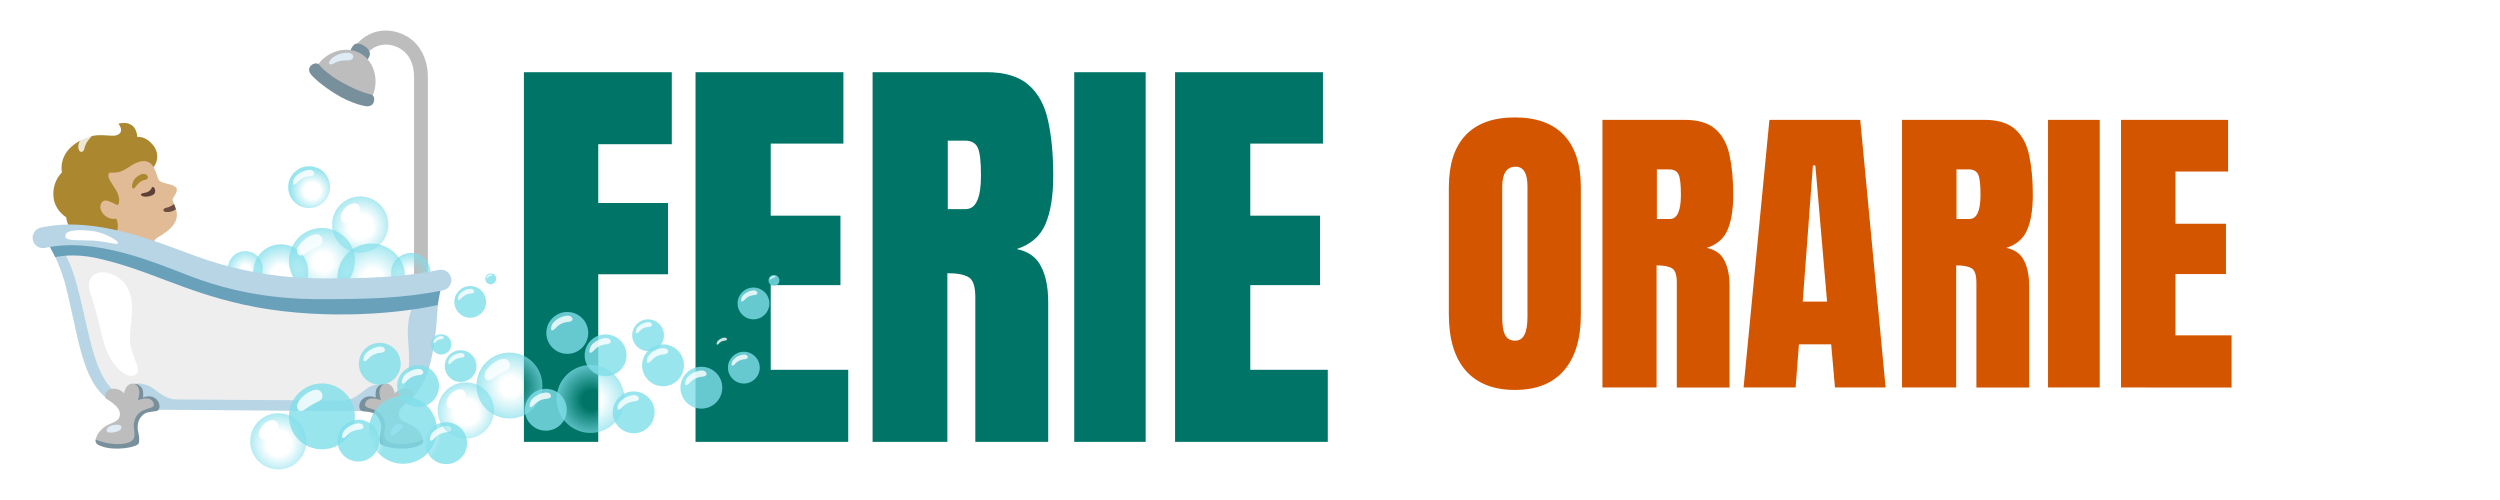 <?xml version="1.0" encoding="UTF-8" standalone="no"?>
<!-- Generator: Adobe Illustrator 19.0.0, SVG Export Plug-In . SVG Version: 6.00 Build 0)  -->

<svg
   version="1.1"
   id="Layer_1"
   x="0px"
   y="0px"
   viewBox="0 0 300 60"
   xml:space="preserve"
   sodipodi:docname="hourly_holidays_form_icon.svg"
   inkscape:version="1.3 (0e150ed6c4, 2023-07-21)"
   width="300"
   height="60"
   xmlns:inkscape="http://www.inkscape.org/namespaces/inkscape"
   xmlns:sodipodi="http://sodipodi.sourceforge.net/DTD/sodipodi-0.dtd"
   xmlns:xlink="http://www.w3.org/1999/xlink"
   xmlns="http://www.w3.org/2000/svg"
   xmlns:svg="http://www.w3.org/2000/svg"><defs
   id="defs53">&#10;&#10;&#10;&#10;&#10;&#10;&#10;&#10;&#10;&#10;&#10;	&#10;	&#10;&#10;&#10;&#10;&#10;&#10;&#10;		&#10;		&#10;		&#10;	&#10;	&#10;	&#10;&#10;	&#10;	&#10;	&#10;&#10;	&#10;	&#10;&#10;&#10;&#10;&#10;&#10;&#10;&#10;&#10;&#10;&#10;&#10;&#10;&#10;&#10;&#10;<radialGradient
   id="IconifyId17ecdb2904d178eab19059"
   cx="54.093"
   cy="77.204"
   r="5.6"
   gradientTransform="matrix(0.987,0.092,-0.092,0.987,18.778,-8.803)"
   gradientUnits="userSpaceOnUse"><stop
     offset=".22"
     stop-color="#80deea"
     stop-opacity="0"
     id="stop1087" /><stop
     offset="1"
     stop-color="#80deea"
     stop-opacity=".8"
     id="stop1089" /></radialGradient><radialGradient
   id="IconifyId17ecdb2904d178eab19060"
   cx="231.897"
   cy="464.235"
   r="6.332"
   gradientTransform="matrix(0.845,0.519,-0.519,0.845,157.49,-438.943)"
   gradientUnits="userSpaceOnUse"><stop
     offset=".261"
     stop-color="#80deea"
     stop-opacity="0"
     id="stop1094" /><stop
     offset="1"
     stop-color="#80deea"
     stop-opacity=".8"
     id="stop1096" /></radialGradient><radialGradient
   id="IconifyId17ecdb2904d178eab19061"
   cx="64.413"
   cy="77.757"
   r="8.834"
   gradientTransform="matrix(0.987,0.092,-0.092,0.987,18.778,-8.803)"
   gradientUnits="userSpaceOnUse"><stop
     offset=".304"
     stop-color="#80deea"
     stop-opacity="0"
     id="stop1101" /><stop
     offset="1"
     stop-color="#80deea"
     stop-opacity=".8"
     id="stop1103" /></radialGradient><radialGradient
   id="IconifyId17ecdb2904d178eab19062"
   cx="76.107"
   cy="73.007"
   r="10.587"
   gradientTransform="matrix(0.987,0.092,-0.092,0.987,18.778,-8.803)"
   gradientUnits="userSpaceOnUse"><stop
     offset=".261"
     stop-color="#80deea"
     stop-opacity="0"
     id="stop1108" /><stop
     offset="1"
     stop-color="#80deea"
     stop-opacity=".8"
     id="stop1110" /></radialGradient><radialGradient
   id="IconifyId17ecdb2904d178eab19063"
   cx="90.785"
   cy="76.468"
   r="10.9"
   gradientTransform="matrix(0.987,0.092,-0.092,0.987,18.778,-8.803)"
   gradientUnits="userSpaceOnUse"><stop
     offset=".261"
     stop-color="#80deea"
     stop-opacity="0"
     id="stop1115" /><stop
     offset="1"
     stop-color="#80deea"
     stop-opacity=".8"
     id="stop1117" /></radialGradient><radialGradient
   id="IconifyId17ecdb2904d178eab19064"
   cx="195.786"
   cy="343.28"
   r="9.645"
   gradientTransform="matrix(0.856,0.501,-0.505,0.863,104.112,-334.33)"
   gradientUnits="userSpaceOnUse"><stop
     offset=".376"
     stop-color="#80deea"
     stop-opacity="0"
     id="stop1122" /><stop
     offset="1"
     stop-color="#80deea"
     stop-opacity=".8"
     id="stop1124" /></radialGradient><radialGradient
   id="IconifyId17ecdb2904d178eab19065"
   cx="71.058"
   cy="52.781"
   r="6.27"
   gradientTransform="matrix(0.987,0.092,-0.092,0.987,18.778,-8.803)"
   gradientUnits="userSpaceOnUse"><stop
     offset=".376"
     stop-color="#80deea"
     stop-opacity="0"
     id="stop1137" /><stop
     offset="1"
     stop-color="#80deea"
     stop-opacity=".8"
     id="stop1139" /></radialGradient><radialGradient
   id="IconifyId17ecdb2904d178eab19059-4"
   cx="54.093"
   cy="77.204"
   r="5.6"
   gradientTransform="matrix(0.331,0.031,-0.031,0.331,-16.239,-81.848)"
   gradientUnits="userSpaceOnUse"><stop
     offset=".22"
     stop-color="#80deea"
     stop-opacity="0"
     id="stop1087-0" /><stop
     offset="1"
     stop-color="#80deea"
     stop-opacity=".8"
     id="stop1089-3" /></radialGradient><radialGradient
   id="IconifyId17ecdb2904d178eab19060-9"
   cx="231.897"
   cy="464.235"
   r="6.332"
   gradientTransform="matrix(0.283,0.174,-0.174,0.283,30.196,-225.844)"
   gradientUnits="userSpaceOnUse"><stop
     offset=".261"
     stop-color="#80deea"
     stop-opacity="0"
     id="stop1094-1" /><stop
     offset="1"
     stop-color="#80deea"
     stop-opacity=".8"
     id="stop1096-9" /></radialGradient><radialGradient
   id="IconifyId17ecdb2904d178eab19061-6"
   cx="64.413"
   cy="77.757"
   r="8.834"
   gradientTransform="matrix(0.331,0.031,-0.031,0.331,-16.239,-81.848)"
   gradientUnits="userSpaceOnUse"><stop
     offset=".304"
     stop-color="#80deea"
     stop-opacity="0"
     id="stop1101-9" /><stop
     offset="1"
     stop-color="#80deea"
     stop-opacity=".8"
     id="stop1103-3" /></radialGradient><radialGradient
   id="IconifyId17ecdb2904d178eab19062-3"
   cx="76.107"
   cy="73.007"
   r="10.587"
   gradientTransform="matrix(0.331,0.031,-0.031,0.331,17.223,6.62)"
   gradientUnits="userSpaceOnUse"><stop
     offset=".261"
     stop-color="#80deea"
     stop-opacity="0"
     id="stop1108-8" /><stop
     offset="1"
     stop-color="#80deea"
     stop-opacity=".8"
     id="stop1110-0" /></radialGradient><radialGradient
   id="IconifyId17ecdb2904d178eab19063-5"
   cx="90.785"
   cy="76.468"
   r="10.9"
   gradientTransform="matrix(0.331,0.031,-0.031,0.331,17.223,6.62)"
   gradientUnits="userSpaceOnUse"><stop
     offset=".261"
     stop-color="#80deea"
     stop-opacity="0"
     id="stop1115-6" /><stop
     offset="1"
     stop-color="#80deea"
     stop-opacity=".8"
     id="stop1117-6" /></radialGradient><radialGradient
   id="IconifyId17ecdb2904d178eab19064-4"
   cx="195.786"
   cy="343.28"
   r="9.645"
   gradientTransform="matrix(0.286,0.168,-0.169,0.289,45.789,-102.355)"
   gradientUnits="userSpaceOnUse"><stop
     offset=".376"
     stop-color="#80deea"
     stop-opacity="0"
     id="stop1122-0" /><stop
     offset="1"
     stop-color="#80deea"
     stop-opacity=".8"
     id="stop1124-0" /></radialGradient><radialGradient
   id="IconifyId17ecdb2904d178eab19065-4"
   cx="71.058"
   cy="52.781"
   r="6.27"
   gradientTransform="matrix(0.331,0.031,-0.031,0.331,17.223,6.62)"
   gradientUnits="userSpaceOnUse"><stop
     offset=".376"
     stop-color="#80deea"
     stop-opacity="0"
     id="stop1137-6" /><stop
     offset="1"
     stop-color="#80deea"
     stop-opacity=".8"
     id="stop1139-2" /></radialGradient><radialGradient
   inkscape:collect="always"
   xlink:href="#IconifyId17ecdb2904d178eab19064-4"
   id="radialGradient1"
   gradientUnits="userSpaceOnUse"
   gradientTransform="matrix(0.286,0.168,-0.169,0.289,4.458,-169.997)"
   cx="195.786"
   cy="343.28"
   r="9.645" /><radialGradient
   id="radialGradient2"
   cx="195.786"
   cy="343.28"
   r="9.645"
   gradientTransform="matrix(0.286,0.168,-0.169,0.289,12.327,-190.823)"
   gradientUnits="userSpaceOnUse"><stop
     offset=".376"
     stop-color="#80deea"
     stop-opacity="0"
     id="stop1" /><stop
     offset="1"
     stop-color="#80deea"
     stop-opacity=".8"
     id="stop2" /></radialGradient><radialGradient
   inkscape:collect="always"
   xlink:href="#IconifyId17ecdb2904d178eab19062-3"
   id="radialGradient3"
   gradientUnits="userSpaceOnUse"
   gradientTransform="matrix(0.331,0.031,-0.031,0.331,17.223,21.559)"
   cx="76.107"
   cy="73.007"
   r="10.587" /><radialGradient
   id="radialGradient4"
   cx="76.107"
   cy="73.007"
   r="10.587"
   gradientTransform="matrix(0.331,0.031,-0.031,0.331,-16.239,-81.848)"
   gradientUnits="userSpaceOnUse"><stop
     offset=".261"
     stop-color="#80deea"
     stop-opacity="0"
     id="stop3" /><stop
     offset="1"
     stop-color="#80deea"
     stop-opacity=".8"
     id="stop4" /></radialGradient><radialGradient
   inkscape:collect="always"
   xlink:href="#IconifyId17ecdb2904d178eab19065-4"
   id="radialGradient5"
   gradientUnits="userSpaceOnUse"
   gradientTransform="matrix(0.331,0.031,-0.031,0.331,-11.513,-57.496)"
   cx="71.058"
   cy="52.781"
   r="6.27" /><radialGradient
   id="radialGradient6"
   cx="71.058"
   cy="52.781"
   r="6.27"
   gradientTransform="matrix(0.331,0.031,-0.031,0.331,-16.239,-81.848)"
   gradientUnits="userSpaceOnUse"><stop
     offset=".376"
     stop-color="#80deea"
     stop-opacity="0"
     id="stop5" /><stop
     offset="1"
     stop-color="#80deea"
     stop-opacity=".8"
     id="stop6" /></radialGradient><radialGradient
   inkscape:collect="always"
   xlink:href="#IconifyId17ecdb2904d178eab19063-5"
   id="radialGradient7"
   gradientUnits="userSpaceOnUse"
   gradientTransform="matrix(0.331,0.031,-0.031,0.331,-13.192,-67.212)"
   cx="90.785"
   cy="76.468"
   r="10.9" /><radialGradient
   id="radialGradient8"
   cx="90.785"
   cy="76.468"
   r="10.9"
   gradientTransform="matrix(0.331,0.031,-0.031,0.331,-16.239,-81.848)"
   gradientUnits="userSpaceOnUse"><stop
     offset=".261"
     stop-color="#80deea"
     stop-opacity="0"
     id="stop7" /><stop
     offset="1"
     stop-color="#80deea"
     stop-opacity=".8"
     id="stop8" /></radialGradient><radialGradient
   inkscape:collect="always"
   xlink:href="#IconifyId17ecdb2904d178eab19065-4"
   id="radialGradient9"
   gradientUnits="userSpaceOnUse"
   gradientTransform="matrix(0.331,0.031,-0.031,0.331,-9.451,-64.878)"
   cx="71.058"
   cy="52.781"
   r="6.27" /><radialGradient
   id="radialGradient10"
   cx="71.058"
   cy="52.781"
   r="6.27"
   gradientTransform="matrix(0.331,0.031,-0.031,0.331,-16.239,-81.848)"
   gradientUnits="userSpaceOnUse"><stop
     offset=".376"
     stop-color="#80deea"
     stop-opacity="0"
     id="stop9" /><stop
     offset="1"
     stop-color="#80deea"
     stop-opacity=".8"
     id="stop10" /></radialGradient><radialGradient
   inkscape:collect="always"
   xlink:href="#IconifyId17ecdb2904d178eab19065-4"
   id="radialGradient11"
   gradientUnits="userSpaceOnUse"
   gradientTransform="matrix(0.331,0.031,-0.031,0.331,-3.07,-57.249)"
   cx="71.058"
   cy="52.781"
   r="6.27" /><radialGradient
   id="radialGradient12"
   cx="71.058"
   cy="52.781"
   r="6.27"
   gradientTransform="matrix(0.331,0.031,-0.031,0.331,-16.239,-81.848)"
   gradientUnits="userSpaceOnUse"><stop
     offset=".376"
     stop-color="#80deea"
     stop-opacity="0"
     id="stop11" /><stop
     offset="1"
     stop-color="#80deea"
     stop-opacity=".8"
     id="stop12" /></radialGradient><radialGradient
   inkscape:collect="always"
   xlink:href="#IconifyId17ecdb2904d178eab19065-4"
   id="radialGradient13"
   gradientUnits="userSpaceOnUse"
   gradientTransform="matrix(0.331,0.031,-0.031,0.331,27.692,25.739)"
   cx="71.058"
   cy="52.781"
   r="6.27" /><radialGradient
   id="radialGradient14"
   cx="71.058"
   cy="52.781"
   r="6.27"
   gradientTransform="matrix(0.331,0.031,-0.031,0.331,17.223,6.62)"
   gradientUnits="userSpaceOnUse"><stop
     offset=".376"
     stop-color="#80deea"
     stop-opacity="0"
     id="stop13" /><stop
     offset="1"
     stop-color="#80deea"
     stop-opacity=".8"
     id="stop14" /></radialGradient><radialGradient
   inkscape:collect="always"
   xlink:href="#IconifyId17ecdb2904d178eab19065-4"
   id="radialGradient15"
   gradientUnits="userSpaceOnUse"
   gradientTransform="matrix(0.16,0.015,-0.015,0.16,41.045,31.694)"
   cx="71.058"
   cy="52.781"
   r="6.27" /><radialGradient
   id="radialGradient16"
   cx="71.058"
   cy="52.781"
   r="6.27"
   gradientTransform="matrix(0.331,0.031,-0.031,0.331,17.223,6.62)"
   gradientUnits="userSpaceOnUse"><stop
     offset=".376"
     stop-color="#80deea"
     stop-opacity="0"
     id="stop15" /><stop
     offset="1"
     stop-color="#80deea"
     stop-opacity=".8"
     id="stop16" /></radialGradient><radialGradient
   inkscape:collect="always"
   xlink:href="#IconifyId17ecdb2904d178eab19065-4"
   id="radialGradient17"
   gradientUnits="userSpaceOnUse"
   gradientTransform="matrix(0.251,0.023,-0.023,0.251,36.982,28.474)"
   cx="71.058"
   cy="52.781"
   r="6.27" /><radialGradient
   id="radialGradient18"
   cx="71.058"
   cy="52.781"
   r="6.27"
   gradientTransform="matrix(0.331,0.031,-0.031,0.331,17.223,6.62)"
   gradientUnits="userSpaceOnUse"><stop
     offset=".376"
     stop-color="#80deea"
     stop-opacity="0"
     id="stop17" /><stop
     offset="1"
     stop-color="#80deea"
     stop-opacity=".8"
     id="stop18" /></radialGradient><radialGradient
   inkscape:collect="always"
   xlink:href="#IconifyId17ecdb2904d178eab19065-4"
   id="radialGradient19"
   gradientUnits="userSpaceOnUse"
   gradientTransform="matrix(0.251,0.023,-0.023,0.251,4.445,-66.161)"
   cx="71.058"
   cy="52.781"
   r="6.27" /><radialGradient
   id="radialGradient20"
   cx="71.058"
   cy="52.781"
   r="6.27"
   gradientTransform="matrix(0.331,0.031,-0.031,0.331,-16.239,-81.848)"
   gradientUnits="userSpaceOnUse"><stop
     offset=".376"
     stop-color="#80deea"
     stop-opacity="0"
     id="stop19" /><stop
     offset="1"
     stop-color="#80deea"
     stop-opacity=".8"
     id="stop20" /></radialGradient><radialGradient
   inkscape:collect="always"
   xlink:href="#IconifyId17ecdb2904d178eab19065-4"
   id="radialGradient21"
   gradientUnits="userSpaceOnUse"
   gradientTransform="matrix(0.086,0.008,-0.008,0.086,17.184,-58.73)"
   cx="71.058"
   cy="52.781"
   r="6.27" /><radialGradient
   id="radialGradient22"
   cx="71.058"
   cy="52.781"
   r="6.27"
   gradientTransform="matrix(0.331,0.031,-0.031,0.331,-16.239,-81.848)"
   gradientUnits="userSpaceOnUse"><stop
     offset=".376"
     stop-color="#80deea"
     stop-opacity="0"
     id="stop21" /><stop
     offset="1"
     stop-color="#80deea"
     stop-opacity=".8"
     id="stop22" /></radialGradient><radialGradient
   inkscape:collect="always"
   xlink:href="#IconifyId17ecdb2904d178eab19064-4"
   id="radialGradient26"
   gradientUnits="userSpaceOnUse"
   gradientTransform="matrix(0.286,0.168,-0.169,0.289,22.474,-172.962)"
   cx="195.786"
   cy="343.28"
   r="9.645" /><radialGradient
   id="radialGradient24"
   cx="195.786"
   cy="343.28"
   r="9.645"
   gradientTransform="matrix(0.286,0.168,-0.169,0.289,12.327,-190.823)"
   gradientUnits="userSpaceOnUse"><stop
     offset=".376"
     stop-color="#80deea"
     stop-opacity="0"
     id="stop23" /><stop
     offset="1"
     stop-color="#80deea"
     stop-opacity=".8"
     id="stop24" /></radialGradient><radialGradient
   inkscape:collect="always"
   xlink:href="#IconifyId17ecdb2904d178eab19062-3"
   id="radialGradient25"
   gradientUnits="userSpaceOnUse"
   gradientTransform="matrix(0.331,0.031,-0.031,0.331,1.776,-69.873)"
   cx="76.107"
   cy="73.007"
   r="10.587" /><radialGradient
   id="radialGradient27"
   cx="76.107"
   cy="73.007"
   r="10.587"
   gradientTransform="matrix(0.331,0.031,-0.031,0.331,17.223,6.62)"
   gradientUnits="userSpaceOnUse"><stop
     offset=".261"
     stop-color="#80deea"
     stop-opacity="0"
     id="stop25" /><stop
     offset="1"
     stop-color="#80deea"
     stop-opacity=".8"
     id="stop26" /></radialGradient><radialGradient
   inkscape:collect="always"
   xlink:href="#IconifyId17ecdb2904d178eab19065-4"
   id="radialGradient28"
   gradientUnits="userSpaceOnUse"
   gradientTransform="matrix(0.331,0.031,-0.031,0.331,39.965,28.007)"
   cx="71.058"
   cy="52.781"
   r="6.27" /><radialGradient
   id="radialGradient29"
   cx="71.058"
   cy="52.781"
   r="6.27"
   gradientTransform="matrix(0.331,0.031,-0.031,0.331,17.223,6.62)"
   gradientUnits="userSpaceOnUse"><stop
     offset=".376"
     stop-color="#80deea"
     stop-opacity="0"
     id="stop28" /><stop
     offset="1"
     stop-color="#80deea"
     stop-opacity=".8"
     id="stop29" /></radialGradient><radialGradient
   inkscape:collect="always"
   xlink:href="#IconifyId17ecdb2904d178eab19063-5"
   id="radialGradient23"
   gradientUnits="userSpaceOnUse"
   gradientTransform="matrix(0.331,0.031,-0.031,0.331,4.824,-70.176)"
   cx="90.785"
   cy="76.468"
   r="10.9" /><radialGradient
   id="radialGradient31"
   cx="90.785"
   cy="76.468"
   r="10.9"
   gradientTransform="matrix(0.331,0.031,-0.031,0.331,-16.239,-81.848)"
   gradientUnits="userSpaceOnUse"><stop
     offset=".261"
     stop-color="#80deea"
     stop-opacity="0"
     id="stop30" /><stop
     offset="1"
     stop-color="#80deea"
     stop-opacity=".8"
     id="stop31" /></radialGradient><radialGradient
   inkscape:collect="always"
   xlink:href="#IconifyId17ecdb2904d178eab19065-4"
   id="radialGradient32"
   gradientUnits="userSpaceOnUse"
   gradientTransform="matrix(0.331,0.031,-0.031,0.331,8.565,-67.843)"
   cx="71.058"
   cy="52.781"
   r="6.27" /><radialGradient
   id="radialGradient33"
   cx="71.058"
   cy="52.781"
   r="6.27"
   gradientTransform="matrix(0.331,0.031,-0.031,0.331,-16.239,-81.848)"
   gradientUnits="userSpaceOnUse"><stop
     offset=".376"
     stop-color="#80deea"
     stop-opacity="0"
     id="stop32" /><stop
     offset="1"
     stop-color="#80deea"
     stop-opacity=".8"
     id="stop33" /></radialGradient><radialGradient
   inkscape:collect="always"
   xlink:href="#IconifyId17ecdb2904d178eab19065-4"
   id="radialGradient34"
   gradientUnits="userSpaceOnUse"
   gradientTransform="matrix(0.331,0.031,-0.031,0.331,14.946,-60.213)"
   cx="71.058"
   cy="52.781"
   r="6.27" /><radialGradient
   id="radialGradient35"
   cx="71.058"
   cy="52.781"
   r="6.27"
   gradientTransform="matrix(0.331,0.031,-0.031,0.331,-16.239,-81.848)"
   gradientUnits="userSpaceOnUse"><stop
     offset=".376"
     stop-color="#80deea"
     stop-opacity="0"
     id="stop34" /><stop
     offset="1"
     stop-color="#80deea"
     stop-opacity=".8"
     id="stop35" /></radialGradient><radialGradient
   inkscape:collect="always"
   xlink:href="#IconifyId17ecdb2904d178eab19065-4"
   id="radialGradient36"
   gradientUnits="userSpaceOnUse"
   gradientTransform="matrix(0.331,0.031,-0.031,0.331,45.708,22.774)"
   cx="71.058"
   cy="52.781"
   r="6.27" /><radialGradient
   id="radialGradient37"
   cx="71.058"
   cy="52.781"
   r="6.27"
   gradientTransform="matrix(0.331,0.031,-0.031,0.331,17.223,6.62)"
   gradientUnits="userSpaceOnUse"><stop
     offset=".376"
     stop-color="#80deea"
     stop-opacity="0"
     id="stop36" /><stop
     offset="1"
     stop-color="#80deea"
     stop-opacity=".8"
     id="stop37" /></radialGradient><radialGradient
   inkscape:collect="always"
   xlink:href="#IconifyId17ecdb2904d178eab19065-4"
   id="radialGradient38"
   gradientUnits="userSpaceOnUse"
   gradientTransform="matrix(0.251,0.023,-0.023,0.251,54.998,25.509)"
   cx="71.058"
   cy="52.781"
   r="6.27" /><radialGradient
   id="radialGradient39"
   cx="71.058"
   cy="52.781"
   r="6.27"
   gradientTransform="matrix(0.331,0.031,-0.031,0.331,17.223,6.62)"
   gradientUnits="userSpaceOnUse"><stop
     offset=".376"
     stop-color="#80deea"
     stop-opacity="0"
     id="stop38" /><stop
     offset="1"
     stop-color="#80deea"
     stop-opacity=".8"
     id="stop39" /></radialGradient><radialGradient
   inkscape:collect="always"
   xlink:href="#IconifyId17ecdb2904d178eab19065-4"
   id="radialGradient40"
   gradientUnits="userSpaceOnUse"
   gradientTransform="matrix(0.331,0.031,-0.031,0.331,51.226,23.739)"
   cx="71.058"
   cy="52.781"
   r="6.27" /><radialGradient
   id="radialGradient41"
   cx="71.058"
   cy="52.781"
   r="6.27"
   gradientTransform="matrix(0.331,0.031,-0.031,0.331,17.223,6.62)"
   gradientUnits="userSpaceOnUse"><stop
     offset=".376"
     stop-color="#80deea"
     stop-opacity="0"
     id="stop40" /><stop
     offset="1"
     stop-color="#80deea"
     stop-opacity=".8"
     id="stop41" /></radialGradient><radialGradient
   inkscape:collect="always"
   xlink:href="#IconifyId17ecdb2904d178eab19065-4"
   id="radialGradient42"
   gradientUnits="userSpaceOnUse"
   gradientTransform="matrix(0.331,0.031,-0.031,0.331,54.908,25.888)"
   cx="71.058"
   cy="52.781"
   r="6.27" /><radialGradient
   id="radialGradient43"
   cx="71.058"
   cy="52.781"
   r="6.27"
   gradientTransform="matrix(0.331,0.031,-0.031,0.331,17.223,6.62)"
   gradientUnits="userSpaceOnUse"><stop
     offset=".376"
     stop-color="#80deea"
     stop-opacity="0"
     id="stop42" /><stop
     offset="1"
     stop-color="#80deea"
     stop-opacity=".8"
     id="stop43" /></radialGradient><radialGradient
   inkscape:collect="always"
   xlink:href="#IconifyId17ecdb2904d178eab19065-4"
   id="radialGradient44"
   gradientUnits="userSpaceOnUse"
   gradientTransform="matrix(0.251,0.023,-0.023,0.251,64.197,28.623)"
   cx="71.058"
   cy="52.781"
   r="6.27" /><radialGradient
   id="radialGradient45"
   cx="71.058"
   cy="52.781"
   r="6.27"
   gradientTransform="matrix(0.331,0.031,-0.031,0.331,17.223,6.62)"
   gradientUnits="userSpaceOnUse"><stop
     offset=".376"
     stop-color="#80deea"
     stop-opacity="0"
     id="stop44" /><stop
     offset="1"
     stop-color="#80deea"
     stop-opacity=".8"
     id="stop45" /></radialGradient><radialGradient
   inkscape:collect="always"
   xlink:href="#IconifyId17ecdb2904d178eab19065-4"
   id="radialGradient46"
   gradientUnits="userSpaceOnUse"
   gradientTransform="matrix(0.251,0.023,-0.023,0.251,65.122,22.456)"
   cx="71.058"
   cy="52.781"
   r="6.27" /><radialGradient
   id="radialGradient47"
   cx="71.058"
   cy="52.781"
   r="6.27"
   gradientTransform="matrix(0.331,0.031,-0.031,0.331,17.223,6.62)"
   gradientUnits="userSpaceOnUse"><stop
     offset=".376"
     stop-color="#80deea"
     stop-opacity="0"
     id="stop46" /><stop
     offset="1"
     stop-color="#80deea"
     stop-opacity=".8"
     id="stop47" /></radialGradient><radialGradient
   inkscape:collect="always"
   xlink:href="#IconifyId17ecdb2904d178eab19065-4"
   id="radialGradient48"
   gradientUnits="userSpaceOnUse"
   gradientTransform="matrix(0.086,0.008,-0.008,0.086,77.861,29.887)"
   cx="71.058"
   cy="52.781"
   r="6.27" /><radialGradient
   id="radialGradient49"
   cx="71.058"
   cy="52.781"
   r="6.27"
   gradientTransform="matrix(0.331,0.031,-0.031,0.331,17.223,6.62)"
   gradientUnits="userSpaceOnUse"><stop
     offset=".376"
     stop-color="#80deea"
     stop-opacity="0"
     id="stop48" /><stop
     offset="1"
     stop-color="#80deea"
     stop-opacity=".8"
     id="stop49" /></radialGradient><radialGradient
   inkscape:collect="always"
   xlink:href="#IconifyId17ecdb2904d178eab19062-3"
   id="radialGradient50"
   gradientUnits="userSpaceOnUse"
   gradientTransform="matrix(0.331,0.031,-0.031,0.331,-16.239,-81.848)"
   cx="76.107"
   cy="73.007"
   r="10.587" /><radialGradient
   inkscape:collect="always"
   xlink:href="#IconifyId17ecdb2904d178eab19063-5"
   id="radialGradient51"
   gradientUnits="userSpaceOnUse"
   gradientTransform="matrix(0.331,0.031,-0.031,0.331,-16.239,-81.848)"
   cx="90.785"
   cy="76.468"
   r="10.9" /><radialGradient
   inkscape:collect="always"
   xlink:href="#IconifyId17ecdb2904d178eab19064-4"
   id="radialGradient52"
   gradientUnits="userSpaceOnUse"
   gradientTransform="matrix(0.286,0.168,-0.169,0.289,12.327,-190.823)"
   cx="195.786"
   cy="343.28"
   r="9.645" /><radialGradient
   inkscape:collect="always"
   xlink:href="#IconifyId17ecdb2904d178eab19065-4"
   id="radialGradient53"
   gradientUnits="userSpaceOnUse"
   gradientTransform="matrix(0.331,0.031,-0.031,0.331,-16.239,-81.848)"
   cx="71.058"
   cy="52.781"
   r="6.27" /></defs><sodipodi:namedview
   id="namedview51"
   pagecolor="#ffffff"
   bordercolor="#000000"
   borderopacity="0.25"
   inkscape:showpageshadow="false"
   inkscape:pageopacity="0.0"
   inkscape:pagecheckerboard="0"
   inkscape:deskcolor="#d1d1d1"
   showgrid="false"
   inkscape:zoom="2.1511514"
   inkscape:cx="192.68751"
   inkscape:cy="95.065368"
   inkscape:window-width="2528"
   inkscape:window-height="1396"
   inkscape:window-x="32"
   inkscape:window-y="0"
   inkscape:window-maximized="1"
   inkscape:current-layer="Layer_1" />&#10;&#10;&#10;&#10;&#10;&#10;&#10;&#10;<g
   id="g20">&#10;</g>&#10;<g
   id="g22">&#10;</g>&#10;<g
   id="g24">&#10;</g>&#10;<g
   id="g26">&#10;</g>&#10;<g
   id="g28">&#10;</g>&#10;<g
   id="g30">&#10;</g>&#10;<g
   id="g32">&#10;</g>&#10;<g
   id="g34">&#10;</g>&#10;<g
   id="g36">&#10;</g>&#10;<g
   id="g38">&#10;</g>&#10;<g
   id="g40">&#10;</g>&#10;<g
   id="g42">&#10;</g>&#10;<g
   id="g44">&#10;</g>&#10;<g
   id="g46">&#10;</g>&#10;<g
   id="g48">&#10;</g>&#10;<g
   id="g20-3"
   transform="translate(-233.94,-71.36)">&#10;</g><g
   id="g22-5"
   transform="translate(-233.94,-71.36)">&#10;</g><g
   id="g24-6"
   transform="translate(-233.94,-71.36)">&#10;</g><g
   id="g26-2"
   transform="translate(-233.94,-71.36)">&#10;</g><g
   id="g28-9"
   transform="translate(-233.94,-71.36)">&#10;</g><g
   id="g30-1"
   transform="translate(-233.94,-71.36)">&#10;</g><g
   id="g32-2"
   transform="translate(-233.94,-71.36)">&#10;</g><g
   id="g34-7"
   transform="translate(-233.94,-71.36)">&#10;</g><g
   id="g36-0"
   transform="translate(-233.94,-71.36)">&#10;</g><g
   id="g38-9"
   transform="translate(-233.94,-71.36)">&#10;</g><g
   id="g40-3"
   transform="translate(-233.94,-71.36)">&#10;</g><g
   id="g42-6"
   transform="translate(-233.94,-71.36)">&#10;</g><g
   id="g44-0"
   transform="translate(-233.94,-71.36)">&#10;</g><g
   id="g46-6"
   transform="translate(-233.94,-71.36)">&#10;</g><g
   id="g48-2"
   transform="translate(-233.94,-71.36)">&#10;</g><g
   id="g1038"
   transform="matrix(0.115,0,0,0.115,-320.986,1.471)">&#10;</g><g
   id="g1040"
   transform="matrix(0.115,0,0,0.115,-320.986,1.471)">&#10;</g><g
   id="g1042"
   transform="matrix(0.115,0,0,0.115,-320.986,1.471)">&#10;</g><g
   id="g1044"
   transform="matrix(0.115,0,0,0.115,-320.986,1.471)">&#10;</g><g
   id="g1046"
   transform="matrix(0.115,0,0,0.115,-320.986,1.471)">&#10;</g><g
   id="g1048"
   transform="matrix(0.115,0,0,0.115,-320.986,1.471)">&#10;</g><g
   id="g1050"
   transform="matrix(0.115,0,0,0.115,-320.986,1.471)">&#10;</g><g
   id="g1052"
   transform="matrix(0.115,0,0,0.115,-320.986,1.471)">&#10;</g><g
   id="g1054"
   transform="matrix(0.115,0,0,0.115,-320.986,1.471)">&#10;</g><g
   id="g1056"
   transform="matrix(0.115,0,0,0.115,-320.986,1.471)">&#10;</g><g
   id="g1058"
   transform="matrix(0.115,0,0,0.115,-320.986,1.471)">&#10;</g><g
   id="g1060"
   transform="matrix(0.115,0,0,0.115,-320.986,1.471)">&#10;</g><g
   id="g1062"
   transform="matrix(0.115,0,0,0.115,-320.986,1.471)">&#10;</g><g
   id="g1064"
   transform="matrix(0.115,0,0,0.115,-320.986,1.471)">&#10;</g><g
   id="g1066"
   transform="matrix(0.115,0,0,0.115,-320.986,1.471)">&#10;</g><g
   id="g20-1"
   transform="translate(-348.424,-113.549)">&#10;</g><g
   id="g22-2"
   transform="translate(-348.424,-113.549)">&#10;</g><g
   id="g24-7"
   transform="translate(-348.424,-113.549)">&#10;</g><g
   id="g26-0"
   transform="translate(-348.424,-113.549)">&#10;</g><g
   id="g28-93"
   transform="translate(-348.424,-113.549)">&#10;</g><g
   id="g30-6"
   transform="translate(-348.424,-113.549)">&#10;</g><g
   id="g32-0"
   transform="translate(-348.424,-113.549)">&#10;</g><g
   id="g34-6"
   transform="translate(-348.424,-113.549)">&#10;</g><g
   id="g36-2"
   transform="translate(-348.424,-113.549)">&#10;</g><g
   id="g38-6"
   transform="translate(-348.424,-113.549)">&#10;</g><g
   id="g40-1"
   transform="translate(-348.424,-113.549)">&#10;</g><g
   id="g42-8"
   transform="translate(-348.424,-113.549)">&#10;</g><g
   id="g44-7"
   transform="translate(-348.424,-113.549)">&#10;</g><g
   id="g46-9"
   transform="translate(-348.424,-113.549)">&#10;</g><g
   id="g48-20"
   transform="translate(-348.424,-113.549)">&#10;</g><g
   id="g1038-2"
   transform="matrix(0.115,0,0,0.115,-435.469,-40.718)">&#10;</g><g
   id="g1040-3"
   transform="matrix(0.115,0,0,0.115,-435.469,-40.718)">&#10;</g><g
   id="g1042-7"
   transform="matrix(0.115,0,0,0.115,-435.469,-40.718)">&#10;</g><g
   id="g1044-5"
   transform="matrix(0.115,0,0,0.115,-435.469,-40.718)">&#10;</g><g
   id="g1046-9"
   transform="matrix(0.115,0,0,0.115,-435.469,-40.718)">&#10;</g><g
   id="g1048-2"
   transform="matrix(0.115,0,0,0.115,-435.469,-40.718)">&#10;</g><g
   id="g1050-2"
   transform="matrix(0.115,0,0,0.115,-435.469,-40.718)">&#10;</g><g
   id="g1052-8"
   transform="matrix(0.115,0,0,0.115,-435.469,-40.718)">&#10;</g><g
   id="g1054-9"
   transform="matrix(0.115,0,0,0.115,-435.469,-40.718)">&#10;</g><g
   id="g1056-7"
   transform="matrix(0.115,0,0,0.115,-435.469,-40.718)">&#10;</g><g
   id="g1058-3"
   transform="matrix(0.115,0,0,0.115,-435.469,-40.718)">&#10;</g><g
   id="g1060-6"
   transform="matrix(0.115,0,0,0.115,-435.469,-40.718)">&#10;</g><g
   id="g1062-1"
   transform="matrix(0.115,0,0,0.115,-435.469,-40.718)">&#10;</g><g
   id="g1064-2"
   transform="matrix(0.115,0,0,0.115,-435.469,-40.718)">&#10;</g><g
   id="g1066-9"
   transform="matrix(0.115,0,0,0.115,-435.469,-40.718)">&#10;</g><g
   id="g1"
   transform="matrix(1.249,0,0,1.249,30.411,100.538)"><circle
     cx="-17.702"
     cy="-66.802"
     r="1.875"
     fill="url(#IconifyId17ecdb2904d178eab19049)"
     id="circle1004-6"
     style="stroke-width:0.335" /><circle
     cx="-15.64"
     cy="-68.061"
     r="1.875"
     fill="url(#IconifyId17ecdb2904d178eab19050)"
     id="circle1011-7"
     style="stroke-width:0.335" /><path
     d="m -9.473,-55.454 c 0,0 -0.459,-1.627 0.121,-2.119 0.221,-0.187 0.308,-0.154 0.964,-0.639 1.121,-0.83 1.128,-1.59 0.947,-2.179 -0.054,-0.181 -0.124,-0.348 -0.187,-0.495 -0.087,-0.204 -0.151,-0.368 -0.131,-0.495 0.017,-0.1 0.619,-0.793 0.325,-1.101 -0.395,-0.412 -1.493,-0.325 -1.694,-0.793 -0.064,-0.114 -0.191,-0.532 -0.208,-0.589 -0.157,-0.469 -0.499,-1.055 -0.951,-1.577 -1.245,-1.439 -2.969,-2.109 -4.891,-1.312 -1.721,0.72 -2.949,2.936 -2.943,4.801 0.003,1.195 1.999,3.227 3.512,4.061 0.726,0.398 1.155,0.947 1.406,1.48 z"
     fill="#e0bb95"
     id="path1013-5"
     style="stroke-width:0.335" /><path
     d="m -8.385,-60.124 c 0.348,0.03 0.666,-0.077 0.941,-0.268 -0.054,-0.181 -0.124,-0.348 -0.187,-0.495 -0.208,0.171 -0.509,0.311 -0.713,0.348 -0.378,0.057 -0.422,0.385 -0.04,0.415 z"
     fill="#6d4c41"
     id="path1015-6"
     style="stroke-width:0.335" /><path
     d="m -9.587,-62.507 c -0.037,-0.023 -0.141,-0.047 -0.171,0.03 -0.164,0.415 -0.509,0.475 -0.904,0.556 -0.054,0.01 -0.117,0.033 -0.131,0.087 -0.02,0.074 0.023,0.131 0.09,0.164 0.261,0.131 0.733,0.067 1.011,-0.077 0.171,-0.087 0.271,-0.228 0.251,-0.422 -0.027,-0.204 -0.07,-0.285 -0.147,-0.338 z"
     fill="#5d4037"
     id="path1017-9"
     style="stroke-width:0.335" /><path
     d="m -10.477,-63.197 c 0.442,-0.077 0.408,-0.375 0.177,-0.519 -0.171,-0.104 -0.465,-0.117 -0.874,0.194 -0.385,0.291 -0.439,0.623 -0.482,0.83 -0.043,0.208 0.043,0.348 0.151,0.311 0.144,-0.047 0.482,-0.72 1.028,-0.817 z"
     fill="#ab872f"
     id="path1019-8"
     style="stroke-width:0.335" /><path
     d="m -19.198,-61.47 c -0.174,-1.366 0.546,-2.206 0.797,-2.454 -0.087,-0.485 -0.238,-2.41 2.538,-3.398 0.676,-0.241 1.292,-0.198 1.835,-0.157 0.234,0.017 0.455,0.033 0.646,0.02 0.157,-0.01 0.402,-0.077 0.549,-0.238 0.335,-0.362 -0.141,-0.911 -0.141,-0.911 0,0 1.664,-0.536 1.821,1.272 0.626,-0.057 1.155,0.348 1.523,0.8 0.502,0.619 0.529,1.456 0.034,2.116 0,0 -0.479,-1.175 -2.035,-0.231 -0.482,0.295 -0.954,0.656 -1.516,0.726 -0.214,0.027 -0.439,0.007 -0.653,0.017 -0.04,0.02 -0.064,0.033 -0.064,0.033 -0.425,0.656 1.158,1.637 0.947,2.842 -0.043,0.238 -0.187,0.238 -0.187,0.238 l -0.489,-0.244 c -0.355,-0.157 -0.67,-0.291 -0.89,-0.094 -0.659,0.579 0.218,1.845 1.272,1.647 0.104,-0.02 0.726,1.587 -1.118,2.608 -0.954,0.529 -1.727,-0.077 -1.727,-0.077 0,0 0.462,-0.124 0.358,-0.519 -0.054,-0.204 -0.352,-0.355 -0.797,-0.455 -1.282,-0.291 -1.46,-1.339 -1.483,-1.681 -0.271,-0.174 -1.085,-0.79 -1.219,-1.861 z"
     fill="#ab872f"
     id="path1021-7"
     style="stroke-width:0.335" /><path
     d="m -17.976,-59.602 c -0.034,-0.02 0.639,0.532 1.794,-0.261 0.502,-0.278 1.868,0.542 1.577,1.744 -0.258,1.065 -1.45,1.168 -1.45,1.168 0,0 0.154,-0.033 0.308,-0.208 0.1,-0.114 0.054,-0.301 0.054,-0.308 -0.054,-0.204 -0.351,-0.355 -0.797,-0.455 -1.286,-0.288 -1.463,-1.339 -1.486,-1.681 z"
     fill="url(#IconifyId17ecdb2904d178eab19051)"
     id="path1028-2"
     style="stroke-width:0.335" /><path
     d="m -19.198,-61.47 c -0.09,-0.72 0.064,-1.453 0.469,-2.055 0.06,-0.087 0.204,-0.298 0.331,-0.398 0.077,0.298 0.241,0.572 0.512,0.8 0.01,0.007 0.375,0.365 0.931,0.505 -0.064,0.519 0.05,1.044 0.171,1.557 0.104,0.445 0.231,0.931 0.603,1.198 -0.241,0.114 -0.576,0.385 -1.088,0.428 -0.489,0.04 -0.944,-0.298 -1.265,-0.649 -0.351,-0.385 -0.599,-0.864 -0.663,-1.386 z"
     fill="url(#IconifyId17ecdb2904d178eab19052)"
     id="path1035-8"
     style="stroke-width:0.335" /><path
     d="m -17.886,-63.123 c -0.713,-0.593 -0.683,-1.516 -0.311,-2.327 0.435,-0.951 1.379,-1.53 2.33,-1.868 0.676,-0.241 1.292,-0.198 1.835,-0.157 0.234,0.017 0.455,0.033 0.646,0.02 0.157,-0.01 0.402,-0.077 0.549,-0.238 0.335,-0.362 -0.141,-0.911 -0.141,-0.911 0,0 1.664,-0.536 1.821,1.272 0.626,-0.057 1.155,0.348 1.523,0.8 0.502,0.619 0.529,1.456 0.034,2.116 0,0 -0.479,-1.175 -2.035,-0.231 -0.482,0.295 -0.954,0.656 -1.516,0.726 -0.495,0.06 -0.753,-0.084 -1.195,0.194 -0.475,0.298 -1.024,0.847 -1.57,1.048 -1.098,0.412 -1.955,-0.435 -1.968,-0.445 z"
     fill="url(#IconifyId17ecdb2904d178eab19053)"
     id="path1042-2"
     style="stroke-width:0.335" /><path
     d="m -14.605,-58.115 c 0.134,-0.529 -0.097,-1.152 0.248,-1.744 0.281,0.281 0.696,0.465 1.145,0.382 0.104,-0.02 0.726,1.587 -1.118,2.608 -0.954,0.529 -1.727,-0.077 -1.727,-0.077 0,0 1.178,-0.104 1.453,-1.168 z"
     fill="url(#IconifyId17ecdb2904d178eab19054)"
     id="path1049-9"
     style="stroke-width:0.335" /><circle
     cx="-13.122"
     cy="-67.502"
     r="1.316"
     fill="url(#IconifyId17ecdb2904d178eab19055)"
     id="circle1056-9"
     style="stroke-width:0.335" /><circle
     cx="-15.78"
     cy="-63.779"
     r="1.316"
     fill="url(#IconifyId17ecdb2904d178eab19056)"
     id="circle1063-6"
     style="stroke-width:0.335" /><circle
     cx="-17.98"
     cy="-64.492"
     r="2.199"
     fill="url(#IconifyId17ecdb2904d178eab19057)"
     id="circle1070-0"
     style="stroke-width:0.335" /><circle
     cx="-15.251"
     cy="-66.186"
     r="2.263"
     fill="url(#IconifyId17ecdb2904d178eab19058)"
     id="circle1077-2"
     style="stroke-width:0.335" /><path
     d="m -18.927,-63.803 c 0.013,0.084 0.023,0.171 0.003,0.251 -0.02,0.08 -0.08,0.157 -0.164,0.177 -0.636,0.147 -0.981,-1.446 -0.589,-1.794 0.261,-0.231 0.676,-0.074 0.67,0.261 -0.007,0.392 0.017,0.71 0.08,1.105 z"
     opacity="0.8"
     fill="#ffffff"
     id="path1079-7"
     style="stroke-width:0.335" /><path
     d="m -15.773,-67.127 a 1.945,1.945 0 0 0 -0.439,0.797 c -0.027,0.1 -0.047,0.204 -0.1,0.291 -0.054,0.087 -0.154,0.157 -0.254,0.137 -0.1,-0.017 -0.171,-0.117 -0.208,-0.211 -0.218,-0.572 0.288,-1.178 0.67,-1.557 0.134,-0.131 0.315,-0.291 0.489,-0.137 0.248,0.224 0.003,0.502 -0.157,0.68 z"
     opacity="0.8"
     fill="#ffffff"
     id="path1081-6"
     style="stroke-width:0.335" /><path
     d="m -18.458,-67.546 c -0.147,0.121 -0.241,0.295 -0.335,0.459 -0.04,0.07 -0.09,0.151 -0.171,0.164 -0.07,0.013 -0.144,-0.03 -0.181,-0.09 -0.04,-0.06 -0.05,-0.134 -0.05,-0.208 -0.007,-0.469 0.335,-0.85 0.76,-1.011 0.167,-0.06 0.338,-0.037 0.385,0.167 0.06,0.268 -0.244,0.385 -0.408,0.519 z"
     opacity="0.8"
     fill="#ffffff"
     id="path1083-1"
     style="stroke-width:0.335" /><path
     d="m 16.756,-73.022 c 0.04,-1.66 -0.7,-3.22 -1.992,-3.967 -1.942,-1.121 -4.164,-0.556 -5.259,1.339 l -0.512,0.867 1.152,0.653 0.445,-0.78 c 0.743,-1.289 2.203,-1.667 3.492,-0.924 0.834,0.482 1.379,1.456 1.349,2.785 v 20.615 l 1.329,-0.007 v -20.581 z"
     fill="#bdbdbd"
     id="path1085-3"
     style="stroke-width:0.335" /><circle
     cx="-0.779"
     cy="-54.691"
     r="1.674"
     fill="url(#IconifyId17ecdb2904d178eab19059)"
     id="circle1092-2"
     style="fill:url(#IconifyId17ecdb2904d178eab19059-4);stroke-width:0.335" /><circle
     cx="15.125"
     cy="-54.289"
     r="1.895"
     fill="url(#IconifyId17ecdb2904d178eab19060)"
     id="circle1099-1"
     style="fill:url(#IconifyId17ecdb2904d178eab19060-9);stroke-width:0.335" /><circle
     cx="2.629"
     cy="-54.379"
     r="2.641"
     fill="url(#IconifyId17ecdb2904d178eab19061)"
     id="circle1106-5"
     style="fill:url(#IconifyId17ecdb2904d178eab19061-6);stroke-width:0.335" /><circle
     cx="6.582"
     cy="-55.427"
     r="3.167"
     fill="url(#IconifyId17ecdb2904d178eab19062)"
     id="circle1113-9"
     style="fill:url(#radialGradient50);stroke-width:0.335" /><circle
     cx="11.326"
     cy="-53.834"
     r="3.261"
     fill="url(#IconifyId17ecdb2904d178eab19063)"
     id="circle1120-9"
     style="fill:url(#radialGradient51);stroke-width:0.335" /><circle
     cx="10.261"
     cy="-58.919"
     r="2.702"
     fill="url(#IconifyId17ecdb2904d178eab19064)"
     id="circle1127-1"
     style="fill:url(#radialGradient52);stroke-width:0.335" /><path
     d="m 11.128,-75.59 c -0.201,-0.408 -0.773,-0.723 -1.152,-0.723 -0.264,0 -0.395,0.167 -0.572,0.472 -0.174,0.301 -0.07,0.69 0.231,0.864 l 0.549,0.315 c 0.301,0.174 0.69,0.07 0.864,-0.231 0.174,-0.301 0.191,-0.472 0.08,-0.696 z"
     fill="#78909c"
     id="path1129-4"
     style="stroke-width:0.335" /><path
     d="m 10.301,-75.352 c -1.446,-0.834 -3.408,-0.144 -4.248,1.289 0,0 0.847,1.108 2.427,1.992 1.58,0.884 2.829,1.041 2.829,1.041 0.82,-1.443 0.439,-3.485 -1.008,-4.322 z"
     fill="#bdbdbd"
     id="path1131-9"
     style="stroke-width:0.335" /><path
     d="m 10.633,-70.324 c 0,0 -1.209,-0.198 -2.732,-1.138 -1.523,-0.941 -2.246,-1.734 -2.246,-1.734 -0.248,-0.258 -0.408,-0.562 -0.231,-0.867 0.174,-0.305 0.649,-0.462 0.867,-0.231 0,0 0.649,0.85 2.253,1.737 1.731,0.957 2.725,1.135 2.725,1.135 0.392,0.09 0.408,0.562 0.231,0.867 -0.174,0.305 -0.636,0.311 -0.867,0.231 z"
     fill="#78909c"
     id="path1133-1"
     style="stroke-width:0.335" /><path
     d="m 7.258,-74.489 c 0.144,-0.505 0.937,-0.857 1.483,-0.924 0.529,-0.067 0.85,0.097 0.847,0.375 -0.003,0.264 -0.311,0.348 -0.532,0.345 -0.78,-0.017 -1.081,0.154 -1.215,0.231 -0.582,0.328 -0.596,0.027 -0.582,-0.027 z"
     fill="#dfecf5"
     id="path1135-0"
     style="stroke-width:0.335" /><circle
     cx="5.35"
     cy="-62.514"
     r="2.012"
     fill="url(#IconifyId17ecdb2904d178eab19065)"
     id="circle1142-7"
     style="fill:url(#radialGradient53);stroke-width:0.335" /><path
     d="m 3.914,-62.762 c 0.167,-0.007 0.308,-0.258 0.609,-0.489 0.275,-0.208 0.673,-0.308 0.914,-0.321 0.134,-0.007 0.325,-0.05 0.402,-0.191 0.043,-0.08 -0.027,-0.475 -0.589,-0.398 -0.663,0.09 -1.245,0.526 -1.393,0.921 -0.094,0.261 -0.104,0.482 0.057,0.479 z"
     opacity="0.8"
     fill="#ffffff"
     id="path1144-5"
     style="stroke-width:0.335" /><path
     d="m -18.154,-53.485 c 1.781,6.806 1.637,12.336 7.74,12.336 l 22.161,0.161 c 7,-0.084 4.881,-9.186 6.531,-12.447 -5.584,0.593 -10.646,0.686 -16.805,0.278 -4.375,-0.288 -8.158,-3.097 -12.363,-4.041 -2.902,-0.439 -6.116,-1.121 -8.952,-0.167 0.71,1.225 1.275,2.527 1.687,3.88 z"
     fill="#eeeeee"
     id="path1146-8"
     style="stroke-width:0.335" /><path
     d="m 15.715,-51.353 c -0.89,0.516 -0.947,2.521 -0.85,3.589 0.268,3.006 -0.013,4.821 -1.426,5.463 -0.003,-0.11 -0.023,-0.234 -0.08,-0.375 -0.187,-0.469 -0.616,-0.884 -1.121,-0.887 -0.978,-0.007 -1.302,0.378 -1.861,0.8 -0.402,0.305 -0.911,0.676 -1.64,0.76 l -16.28,-0.117 c -0.659,-0.04 -1.225,-0.412 -1.627,-0.716 -0.629,-0.479 -0.84,-0.639 -1.657,-0.807 -0.495,-0.1 -0.934,0.218 -1.118,0.686 -0.104,0.258 -0.117,0.469 -0.064,0.639 -3.987,-0.539 -3.79,-9.293 -5.939,-13.488 -0.696,-1.359 -1.684,-1.192 -1.614,-1.068 0.582,1.081 1.058,2.219 1.416,3.395 1.781,6.806 1.637,12.336 7.74,12.336 l 22.161,0.161 c 5.005,-0.06 5.644,-4.777 5.989,-10.575 0.023,-0.485 -1.614,-0.037 -2.029,0.204 z"
     fill="#b7d5e5"
     id="path1148-7"
     style="stroke-width:0.335" /><path
     d="m -19.041,-55.792 c 1.657,-0.345 3.368,-0.037 3.88,0.074 5.005,1.081 8.292,3.184 14.234,4.496 6.598,1.456 14.134,1.024 18.64,0.033 0,0 0.174,-1.198 0.325,-1.657 0,0 -9.283,1.205 -15.409,0.452 -6.401,-0.787 -13.745,-4.359 -18.02,-4.881 -3.234,-0.395 -4.292,0.261 -4.292,0.261 z"
     fill="#69a1ba"
     id="path1150-0"
     style="stroke-width:0.335" /><path
     d="m -11.478,-43.637 c -0.807,-0.1 -0.951,0.937 -0.951,0.937 0,0 -0.485,-0.609 -1.289,-0.415 -0.492,0.121 -0.666,0.736 -0.452,0.897 0.382,0.288 1.657,0.931 1.275,1.841 -0.147,0.355 -0.552,0.459 -0.941,0.633 -0.89,0.402 -1.239,1.065 -1.326,1.49 -0.02,0.1 -0.027,0.258 0.201,0.378 0.228,0.121 0.646,0.234 1.714,0.234 1.068,0 1.818,-0.198 1.935,-0.355 0.388,-0.529 -0.335,-1.57 0.472,-2.601 0.328,-0.422 0.589,-0.348 1.413,-0.542 0.201,-0.047 0.164,-0.559 -0.114,-0.89 -0.214,-0.258 -0.88,-0.385 -1.306,-0.154 0,0 0.365,-1.329 -0.633,-1.453 z"
     fill="#bdbdbd"
     id="path1152-4"
     style="stroke-width:0.335" /><path
     d="m -9.266,-42.077 c -0.516,-0.562 -1.249,-0.275 -1.379,-0.204 0.097,-0.054 0.047,-0.552 0.034,-0.636 -0.06,-0.395 -0.412,-0.68 -0.82,-0.713 0.82,0.422 0.321,1.58 0.321,1.58 0,0 0.241,-0.077 0.589,-0.144 0.398,-0.074 0.901,0.044 0.954,0.569 0.027,0.251 -0.408,0.341 -0.562,0.388 -1.132,0.335 -1.225,0.914 -1.342,1.346 -0.114,0.418 0.184,1.121 -0.04,1.543 -0.295,0.556 -1.453,0.579 -2.31,0.462 -0.663,-0.09 -1.339,-0.368 -1.339,-0.368 0,0 -0.04,0.335 0.201,0.472 1.135,0.643 3.184,0.382 3.793,0.027 0.09,-0.054 0.151,-0.127 0.171,-0.231 0.03,-0.174 0.054,-0.489 -0.07,-0.988 -0.127,-0.516 -0.06,-1.075 0.295,-1.5 0.311,-0.372 0.586,-0.425 1.389,-0.516 0.516,-0.057 0.408,-0.773 0.117,-1.088 z"
     fill="#78909c"
     id="path1154-8"
     style="stroke-width:0.335" /><path
     d="m -13.661,-39.596 c 0.469,-0.157 1.055,-0.147 0.984,0.211 -0.04,0.204 -0.285,0.311 -0.549,0.392 -0.278,0.08 -0.82,0.114 -0.864,-0.08 -0.054,-0.244 0.141,-0.428 0.428,-0.522 z"
     fill="#dfecf5"
     id="path1156-0"
     style="stroke-width:0.335" /><path
     d="m 6.93,-51.751 c -2.357,0 -7.264,0 -13.056,-2.233 -3.445,-1.326 -9.122,-3.746 -13.879,-2.695 -0.539,0.117 -1.068,-0.221 -1.188,-0.76 -0.117,-0.536 0.221,-1.068 0.76,-1.188 5.366,-1.182 11.372,1.476 15.064,2.799 5.654,2.025 10.227,2.076 12.403,2.082 3.659,-0.01 7.238,-0.077 10.786,-0.813 0.539,-0.114 1.065,0.234 1.178,0.773 0.11,0.539 -0.234,1.065 -0.773,1.178 -3.729,0.773 -7.418,0.847 -11.184,0.854 -0.04,0.003 -0.074,0.003 -0.11,0.003 z"
     fill="#b7d5e5"
     id="path1158-4"
     style="stroke-width:0.335" /><path
     d="m -12.081,-52.809 c 0.415,0.78 0.459,1.704 0.395,2.584 -0.064,0.88 -0.221,1.761 -0.164,2.645 0.05,0.783 0.723,2.089 0.77,2.561 0.034,0.318 -0.258,0.606 -0.579,0.636 -0.318,0.03 -0.626,-0.127 -0.887,-0.315 -1.085,-0.787 -1.657,-2.106 -1.968,-3.411 -0.422,-1.774 -0.87,-3.461 -1.095,-4.044 -0.649,-1.681 0.425,-2.434 1.704,-2.106 0.77,0.201 1.45,0.75 1.824,1.45 z"
     fill="#ffffff"
     id="path1160-2"
     style="stroke-width:0.335" /><path
     d="m 12.628,-43.637 c 0.807,-0.1 0.951,0.937 0.951,0.937 0,0 0.485,-0.609 1.289,-0.415 0.492,0.121 0.582,0.77 0.412,0.921 -0.405,0.348 -1.617,0.907 -1.235,1.818 0.147,0.355 0.552,0.459 0.941,0.633 0.89,0.402 1.239,1.065 1.326,1.49 0.02,0.1 0.027,0.258 -0.201,0.378 -0.228,0.121 -0.646,0.234 -1.714,0.234 -1.068,0 -1.818,-0.198 -1.935,-0.355 -0.388,-0.529 0.335,-1.57 -0.472,-2.601 -0.328,-0.422 -0.589,-0.348 -1.413,-0.542 -0.201,-0.047 -0.164,-0.559 0.114,-0.89 0.214,-0.258 0.88,-0.385 1.306,-0.154 0,0 -0.365,-1.329 0.633,-1.453 z"
     fill="#bdbdbd"
     id="path1162-9"
     style="stroke-width:0.335" /><path
     d="m 10.415,-42.077 c 0.516,-0.562 1.249,-0.275 1.379,-0.204 -0.097,-0.054 -0.047,-0.552 -0.034,-0.636 0.06,-0.395 0.412,-0.68 0.82,-0.713 -0.82,0.422 -0.321,1.58 -0.321,1.58 0,0 -0.241,-0.077 -0.589,-0.144 -0.398,-0.074 -0.901,0.044 -0.954,0.569 -0.027,0.251 0.408,0.341 0.562,0.388 1.131,0.335 1.225,0.914 1.342,1.346 0.114,0.418 -0.184,1.121 0.04,1.543 0.295,0.556 1.453,0.579 2.31,0.462 0.663,-0.09 1.339,-0.368 1.339,-0.368 0,0 0.04,0.335 -0.201,0.472 -1.135,0.643 -3.184,0.382 -3.793,0.027 -0.09,-0.054 -0.151,-0.127 -0.171,-0.231 -0.03,-0.174 -0.054,-0.489 0.07,-0.988 0.127,-0.516 0.06,-1.075 -0.295,-1.5 -0.311,-0.372 -0.586,-0.425 -1.389,-0.516 -0.516,-0.057 -0.408,-0.773 -0.117,-1.088 z"
     fill="#78909c"
     id="path1164-6"
     style="stroke-width:0.335" /><path
     d="m 13.572,-39.616 c -0.278,0.234 -0.539,0.696 -0.321,0.954 0.09,0.107 0.385,-0.141 0.455,-0.201 0.184,-0.164 0.341,-0.281 0.532,-0.439 0.084,-0.07 0.154,-0.167 0.131,-0.275 -0.054,-0.241 -0.566,-0.234 -0.797,-0.04 z"
     fill="#dfecf5"
     id="path1166-1"
     style="stroke-width:0.335" /><path
     d="m 4.972,-56.117 c -0.1,0.07 -0.204,0.141 -0.325,0.164 -0.121,0.023 -0.258,-0.003 -0.335,-0.097 -0.596,-0.726 1.242,-2.189 1.942,-1.905 0.462,0.187 0.529,0.824 0.09,1.034 -0.509,0.238 -0.904,0.469 -1.373,0.803 z"
     opacity="0.8"
     fill="#ffffff"
     id="path1168-0"
     style="stroke-width:0.335" /><path
     d="m 8.792,-59.099 c -0.147,-0.023 -0.281,-0.144 -0.338,-0.285 -0.07,-0.181 -0.04,-0.385 0.023,-0.566 0.154,-0.439 0.516,-0.807 0.957,-0.951 0.121,-0.04 0.248,-0.064 0.375,-0.044 0.204,0.033 0.378,0.194 0.432,0.395 0.141,0.532 -0.415,0.576 -0.71,0.83 -0.211,0.181 -0.321,0.559 -0.626,0.619 a 0.325,0.325 0 0 1 -0.114,0 z"
     fill="#ffffff"
     id="path1170-4"
     style="stroke-width:0.335" /><path
     d="m -18.057,-57.928 c -0.11,0.455 0.368,0.532 1.958,0.526 1.915,-0.007 3.257,0.613 3.073,0.198 -0.134,-0.301 -1.493,-1.021 -2.635,-1.128 -0.696,-0.067 -2.256,-0.154 -2.397,0.405 z"
     fill="#ffffff"
     id="path1172-2"
     style="stroke-width:0.335" /><path
     style="font-size:45.659px;font-family:Anton;-inkscape-font-specification:Anton;fill:#007567;fill-opacity:1;stroke-width:3.444"
     d="m 25.987,-38.042 v -35.519 h 14.208 v 6.922 H 33.131 v 5.651 h 6.7 v 6.841 h -6.7 v 16.105 z m 16.488,0 v -35.519 h 14.208 v 6.862 h -6.983 v 6.922 h 6.7 v 6.68 h -6.7 v 8.133 h 7.447 v 6.922 z m 17.013,0 v -35.519 h 10.898 q 2.724,0 4.117,1.251 1.393,1.231 1.857,3.471 0.484,2.22 0.484,5.227 0,2.906 -0.747,4.642 -0.727,1.736 -2.765,2.402 1.675,0.343 2.341,1.675 0.686,1.312 0.686,3.411 v 13.441 h -7.003 v -13.905 q 0,-1.554 -0.646,-1.917 -0.626,-0.383 -2.038,-0.383 v 16.206 z m 7.225,-22.361 h 1.715 q 1.473,0 1.473,-3.209 0,-2.079 -0.323,-2.724 -0.323,-0.646 -1.211,-0.646 h -1.655 z m 12.149,22.361 v -35.519 h 6.862 v 35.519 z m 9.687,0 v -35.519 H 102.757 v 6.862 h -6.983 v 6.922 h 6.7 v 6.68 h -6.7 v 8.133 h 7.447 v 6.922 z"
     id="text2"
     aria-label="FERIE" /><circle
     cx="2.391"
     cy="-38.093"
     r="2.702"
     fill="url(#IconifyId17ecdb2904d178eab19064)"
     id="circle1"
     style="fill:url(#radialGradient1);stroke-width:0.335" /><path
     d="m 0.922,-38.274 c -0.147,-0.023 -0.281,-0.144 -0.338,-0.285 -0.07,-0.181 -0.04,-0.385 0.023,-0.566 0.154,-0.439 0.516,-0.807 0.957,-0.951 0.121,-0.04 0.248,-0.064 0.375,-0.044 0.204,0.033 0.378,0.194 0.432,0.395 0.141,0.532 -0.415,0.576 -0.71,0.83 -0.211,0.181 -0.321,0.559 -0.626,0.619 a 0.325,0.325 0 0 1 -0.114,0 z"
     fill="#ffffff"
     id="path1"
     style="stroke-width:0.335" /><circle
     cx="6.582"
     cy="-40.488"
     r="3.167"
     fill="url(#IconifyId17ecdb2904d178eab19062)"
     id="circle2"
     style="fill:url(#radialGradient2);stroke-width:0.335" /><path
     d="m 4.972,-41.178 c -0.1,0.07 -0.204,0.141 -0.325,0.164 -0.121,0.023 -0.258,-0.003 -0.335,-0.097 -0.596,-0.726 1.242,-2.189 1.942,-1.905 0.462,0.187 0.529,0.824 0.09,1.034 -0.509,0.238 -0.904,0.469 -1.373,0.803 z"
     opacity="0.8"
     fill="#ffffff"
     id="path2"
     style="stroke-width:0.335" /><circle
     cx="10.077"
     cy="-38.163"
     r="2.012"
     fill="url(#IconifyId17ecdb2904d178eab19065)"
     id="circle3"
     style="fill:url(#radialGradient4);stroke-width:0.335" /><path
     d="m 8.641,-38.41 c 0.167,-0.007 0.308,-0.258 0.609,-0.489 0.275,-0.208 0.673,-0.308 0.914,-0.321 0.134,-0.007 0.325,-0.05 0.402,-0.191 0.043,-0.08 -0.027,-0.475 -0.589,-0.398 -0.663,0.09 -1.245,0.526 -1.393,0.921 -0.094,0.261 -0.104,0.482 0.057,0.479 z"
     opacity="0.8"
     fill="#ffffff"
     id="path4-2"
     style="stroke-width:0.335" /><circle
     cx="14.373"
     cy="-39.197"
     r="3.261"
     fill="url(#IconifyId17ecdb2904d178eab19063)"
     id="circle4"
     style="fill:url(#radialGradient5);stroke-width:0.335" /><circle
     cx="12.139"
     cy="-45.545"
     r="2.012"
     fill="url(#IconifyId17ecdb2904d178eab19065)"
     id="circle5"
     style="fill:url(#radialGradient6);stroke-width:0.335" /><path
     d="m 10.703,-45.792 c 0.167,-0.007 0.308,-0.258 0.609,-0.489 0.275,-0.208 0.673,-0.308 0.914,-0.321 0.134,-0.007 0.325,-0.05 0.402,-0.191 0.043,-0.08 -0.027,-0.475 -0.589,-0.398 -0.663,0.09 -1.245,0.526 -1.393,0.921 -0.094,0.261 -0.104,0.482 0.057,0.479 z"
     opacity="0.8"
     fill="#ffffff"
     id="path5"
     style="stroke-width:0.335" /><circle
     cx="18.52"
     cy="-37.915"
     r="2.012"
     fill="url(#IconifyId17ecdb2904d178eab19065)"
     id="circle6"
     style="fill:url(#radialGradient7);stroke-width:0.335" /><path
     d="m 17.084,-38.163 c 0.167,-0.007 0.308,-0.258 0.609,-0.489 0.275,-0.208 0.673,-0.308 0.914,-0.321 0.134,-0.007 0.325,-0.05 0.402,-0.191 0.044,-0.08 -0.027,-0.475 -0.589,-0.398 -0.663,0.09 -1.245,0.526 -1.393,0.921 -0.094,0.261 -0.104,0.482 0.057,0.479 z"
     opacity="0.8"
     fill="#ffffff"
     id="path6"
     style="stroke-width:0.335" /><circle
     cx="15.82"
     cy="-43.396"
     r="2.012"
     fill="url(#IconifyId17ecdb2904d178eab19065)"
     id="circle7"
     style="fill:url(#radialGradient8);stroke-width:0.335" /><path
     d="m 14.384,-43.643 c 0.167,-0.007 0.308,-0.258 0.609,-0.489 0.275,-0.208 0.673,-0.308 0.914,-0.321 0.134,-0.007 0.325,-0.05 0.402,-0.191 0.043,-0.08 -0.027,-0.475 -0.589,-0.398 -0.663,0.09 -1.245,0.526 -1.393,0.921 -0.094,0.261 -0.104,0.482 0.057,0.479 z"
     opacity="0.8"
     fill="#ffffff"
     id="path7"
     style="stroke-width:0.335" /><circle
     cx="18.044"
     cy="-47.406"
     r="0.975"
     fill="url(#IconifyId17ecdb2904d178eab19065)"
     id="circle8"
     style="fill:url(#radialGradient9);stroke-width:0.162" /><path
     d="m 17.348,-47.526 c 0.081,-0.003 0.149,-0.125 0.295,-0.237 0.133,-0.101 0.326,-0.149 0.443,-0.156 0.065,-0.003 0.157,-0.024 0.195,-0.092 0.021,-0.039 -0.013,-0.23 -0.285,-0.193 -0.321,0.044 -0.603,0.255 -0.675,0.446 -0.045,0.127 -0.05,0.234 0.028,0.232 z"
     opacity="0.8"
     fill="#ffffff"
     id="path8"
     style="stroke-width:0.162" /><circle
     cx="19.903"
     cy="-45.323"
     r="1.527"
     fill="url(#IconifyId17ecdb2904d178eab19065)"
     id="circle9"
     style="fill:url(#radialGradient10);stroke-width:0.254" /><path
     d="m 18.813,-45.511 c 0.127,-0.005 0.234,-0.196 0.462,-0.371 0.208,-0.158 0.511,-0.234 0.694,-0.244 0.102,-0.005 0.246,-0.038 0.305,-0.145 0.033,-0.061 -0.02,-0.361 -0.447,-0.302 -0.503,0.069 -0.945,0.399 -1.057,0.699 -0.071,0.198 -0.079,0.366 0.043,0.363 z"
     opacity="0.8"
     fill="#ffffff"
     id="path9"
     style="stroke-width:0.254" /><circle
     cx="20.828"
     cy="-51.49"
     r="1.527"
     fill="url(#IconifyId17ecdb2904d178eab19065)"
     id="circle10"
     style="fill:url(#radialGradient11);stroke-width:0.254" /><path
     d="m 19.738,-51.678 c 0.127,-0.005 0.234,-0.196 0.462,-0.371 0.208,-0.158 0.511,-0.234 0.694,-0.244 0.102,-0.005 0.246,-0.038 0.305,-0.145 0.033,-0.061 -0.02,-0.361 -0.447,-0.302 -0.503,0.069 -0.945,0.399 -1.057,0.699 -0.071,0.198 -0.079,0.366 0.043,0.363 z"
     opacity="0.8"
     fill="#ffffff"
     id="path10"
     style="stroke-width:0.254" /><circle
     cx="22.796"
     cy="-53.705"
     r="0.523"
     fill="url(#IconifyId17ecdb2904d178eab19065)"
     id="circle11"
     style="fill:url(#radialGradient12);stroke-width:0.087" /><path
     d="m 22.422,-53.769 c 0.043,-0.002 0.08,-0.067 0.158,-0.127 0.071,-0.054 0.175,-0.08 0.238,-0.084 0.035,-0.002 0.084,-0.013 0.104,-0.05 0.011,-0.021 -0.007,-0.124 -0.153,-0.104 -0.172,0.024 -0.324,0.137 -0.362,0.239 -0.024,0.068 -0.027,0.125 0.015,0.124 z"
     opacity="0.8"
     fill="#ffffff"
     id="path11"
     style="stroke-width:0.087" /><circle
     cx="20.407"
     cy="-41.057"
     r="2.702"
     fill="url(#IconifyId17ecdb2904d178eab19064)"
     id="circle12"
     style="fill:url(#radialGradient26);stroke-width:0.335" /><path
     d="m 18.938,-41.238 c -0.147,-0.023 -0.281,-0.144 -0.338,-0.285 -0.07,-0.181 -0.04,-0.385 0.023,-0.566 0.154,-0.439 0.516,-0.807 0.957,-0.951 0.121,-0.04 0.248,-0.064 0.375,-0.044 0.204,0.033 0.378,0.194 0.432,0.395 0.141,0.532 -0.415,0.576 -0.71,0.83 -0.211,0.181 -0.321,0.559 -0.626,0.619 a 0.325,0.325 0 0 1 -0.114,0 z"
     fill="#ffffff"
     id="path12"
     style="stroke-width:0.335" /><circle
     cx="24.598"
     cy="-43.452"
     r="3.167"
     fill="url(#IconifyId17ecdb2904d178eab19062)"
     id="circle13"
     style="fill:url(#radialGradient25);stroke-width:0.335" /><path
     d="m 22.988,-44.142 c -0.1,0.07 -0.204,0.141 -0.325,0.164 -0.121,0.023 -0.258,-0.003 -0.335,-0.097 -0.596,-0.726 1.242,-2.189 1.942,-1.905 0.462,0.187 0.529,0.824 0.09,1.034 -0.509,0.238 -0.904,0.469 -1.373,0.803 z"
     opacity="0.8"
     fill="#ffffff"
     id="path13"
     style="stroke-width:0.335" /><circle
     cx="28.093"
     cy="-41.127"
     r="2.012"
     fill="url(#IconifyId17ecdb2904d178eab19065)"
     id="circle14"
     style="fill:url(#radialGradient24);stroke-width:0.335" /><path
     d="m 26.657,-41.375 c 0.167,-0.007 0.308,-0.258 0.609,-0.489 0.275,-0.208 0.673,-0.308 0.914,-0.321 0.134,-0.007 0.325,-0.05 0.402,-0.191 0.044,-0.08 -0.027,-0.475 -0.589,-0.398 -0.663,0.09 -1.245,0.526 -1.393,0.921 -0.094,0.261 -0.104,0.482 0.057,0.479 z"
     opacity="0.8"
     fill="#ffffff"
     id="path14"
     style="stroke-width:0.335" /><circle
     cx="32.389"
     cy="-42.162"
     r="3.261"
     fill="url(#IconifyId17ecdb2904d178eab19063)"
     id="circle15"
     style="fill:url(#radialGradient23);stroke-width:0.335" /><circle
     cx="30.155"
     cy="-48.509"
     r="2.012"
     fill="url(#IconifyId17ecdb2904d178eab19065)"
     id="circle16"
     style="fill:url(#radialGradient22);stroke-width:0.335" /><path
     d="m 28.719,-48.757 c 0.167,-0.007 0.308,-0.258 0.609,-0.489 0.275,-0.208 0.673,-0.308 0.914,-0.321 0.134,-0.007 0.325,-0.05 0.402,-0.191 0.044,-0.08 -0.027,-0.475 -0.589,-0.398 -0.663,0.09 -1.245,0.526 -1.393,0.921 -0.094,0.261 -0.104,0.482 0.057,0.479 z"
     opacity="0.8"
     fill="#ffffff"
     id="path16"
     style="stroke-width:0.335" /><circle
     cx="36.536"
     cy="-40.879"
     r="2.012"
     fill="url(#IconifyId17ecdb2904d178eab19065)"
     id="circle17"
     style="fill:url(#radialGradient21);stroke-width:0.335" /><path
     d="m 35.1,-41.127 c 0.167,-0.007 0.308,-0.258 0.609,-0.489 0.275,-0.208 0.673,-0.308 0.914,-0.321 0.134,-0.007 0.325,-0.05 0.402,-0.191 0.044,-0.08 -0.027,-0.475 -0.589,-0.398 -0.663,0.09 -1.245,0.526 -1.393,0.921 -0.094,0.261 -0.104,0.482 0.057,0.479 z"
     opacity="0.8"
     fill="#ffffff"
     id="path17"
     style="stroke-width:0.335" /><circle
     cx="33.836"
     cy="-46.36"
     r="2.012"
     fill="url(#IconifyId17ecdb2904d178eab19065)"
     id="circle18"
     style="fill:url(#radialGradient20);stroke-width:0.335" /><path
     d="m 32.4,-46.608 c 0.167,-0.007 0.308,-0.258 0.609,-0.489 0.275,-0.208 0.673,-0.308 0.914,-0.321 0.134,-0.007 0.325,-0.05 0.402,-0.191 0.044,-0.08 -0.027,-0.475 -0.589,-0.398 -0.663,0.09 -1.245,0.526 -1.393,0.921 -0.094,0.261 -0.104,0.482 0.057,0.479 z"
     opacity="0.8"
     fill="#ffffff"
     id="path18"
     style="stroke-width:0.335" /><circle
     cx="37.919"
     cy="-48.287"
     r="1.527"
     fill="url(#IconifyId17ecdb2904d178eab19065)"
     id="circle19"
     style="fill:url(#radialGradient19);stroke-width:0.254" /><path
     d="m 36.829,-48.475 c 0.127,-0.005 0.234,-0.196 0.462,-0.371 0.208,-0.158 0.511,-0.234 0.694,-0.244 0.102,-0.005 0.246,-0.038 0.305,-0.145 0.033,-0.061 -0.02,-0.361 -0.447,-0.302 -0.503,0.069 -0.945,0.399 -1.057,0.699 -0.071,0.198 -0.079,0.366 0.043,0.363 z"
     opacity="0.8"
     fill="#ffffff"
     id="path19"
     style="stroke-width:0.254" /><circle
     cx="39.354"
     cy="-45.396"
     r="2.012"
     fill="url(#IconifyId17ecdb2904d178eab19065)"
     id="circle26"
     style="fill:url(#radialGradient35);stroke-width:0.335" /><path
     d="m 37.918,-45.643 c 0.167,-0.007 0.308,-0.258 0.609,-0.489 0.275,-0.208 0.673,-0.308 0.914,-0.321 0.134,-0.007 0.325,-0.05 0.402,-0.191 0.044,-0.08 -0.027,-0.475 -0.589,-0.398 -0.663,0.09 -1.245,0.526 -1.393,0.921 -0.094,0.261 -0.104,0.482 0.057,0.479 z"
     opacity="0.8"
     fill="#ffffff"
     id="path26"
     style="stroke-width:0.335" /><circle
     cx="43.035"
     cy="-43.247"
     r="2.012"
     fill="url(#IconifyId17ecdb2904d178eab19065)"
     id="circle27"
     style="fill:url(#radialGradient34);stroke-width:0.335" /><path
     d="m 41.599,-43.494 c 0.167,-0.007 0.308,-0.258 0.609,-0.489 0.275,-0.208 0.673,-0.308 0.914,-0.321 0.134,-0.007 0.325,-0.05 0.402,-0.191 0.044,-0.08 -0.027,-0.475 -0.589,-0.398 -0.663,0.09 -1.245,0.526 -1.393,0.921 -0.094,0.261 -0.104,0.482 0.057,0.479 z"
     opacity="0.8"
     fill="#ffffff"
     id="path27"
     style="stroke-width:0.335" /><path
     d="m 44.564,-47.377 c 0.081,-0.003 0.149,-0.125 0.295,-0.237 0.133,-0.101 0.326,-0.149 0.443,-0.156 0.065,-0.003 0.157,-0.024 0.195,-0.092 0.021,-0.039 -0.013,-0.23 -0.285,-0.193 -0.321,0.044 -0.603,0.255 -0.675,0.446 -0.045,0.127 -0.05,0.234 0.028,0.232 z"
     opacity="0.8"
     fill="#ffffff"
     id="path28"
     style="stroke-width:0.162" /><circle
     cx="47.118"
     cy="-45.174"
     r="1.527"
     fill="url(#IconifyId17ecdb2904d178eab19065)"
     id="circle28"
     style="fill:url(#radialGradient33);stroke-width:0.254" /><path
     d="m 46.028,-45.362 c 0.127,-0.005 0.234,-0.196 0.462,-0.371 0.208,-0.158 0.511,-0.234 0.694,-0.244 0.102,-0.005 0.246,-0.038 0.305,-0.145 0.033,-0.061 -0.02,-0.361 -0.447,-0.302 -0.503,0.069 -0.945,0.399 -1.057,0.699 -0.071,0.198 -0.079,0.366 0.043,0.363 z"
     opacity="0.8"
     fill="#ffffff"
     id="path29"
     style="stroke-width:0.254" /><circle
     cx="48.043"
     cy="-51.341"
     r="1.527"
     fill="url(#IconifyId17ecdb2904d178eab19065)"
     id="circle29"
     style="fill:url(#radialGradient32);stroke-width:0.254" /><path
     d="m 46.953,-51.529 c 0.127,-0.005 0.234,-0.196 0.462,-0.371 0.208,-0.158 0.511,-0.234 0.694,-0.244 0.102,-0.005 0.246,-0.038 0.305,-0.145 0.033,-0.061 -0.02,-0.361 -0.447,-0.302 -0.503,0.069 -0.945,0.399 -1.057,0.699 -0.071,0.198 -0.079,0.366 0.043,0.363 z"
     opacity="0.8"
     fill="#ffffff"
     id="path30"
     style="stroke-width:0.254" /><circle
     cx="50.011"
     cy="-53.555"
     r="0.523"
     fill="url(#IconifyId17ecdb2904d178eab19065)"
     id="circle30"
     style="fill:url(#radialGradient31);stroke-width:0.087" /><path
     d="m 49.637,-53.62 c 0.043,-0.002 0.08,-0.067 0.158,-0.127 0.071,-0.054 0.175,-0.08 0.238,-0.084 0.035,-0.002 0.084,-0.013 0.104,-0.05 0.011,-0.021 -0.007,-0.124 -0.153,-0.104 -0.172,0.024 -0.324,0.137 -0.362,0.239 -0.024,0.068 -0.027,0.125 0.015,0.124 z"
     opacity="0.8"
     fill="#ffffff"
     id="path31"
     style="stroke-width:0.087" /><path
     d="m 121.193,-43.031 q -3.083,0 -4.719,-1.856 -1.622,-1.87 -1.622,-5.391 v -12.215 q 0,-3.302 1.607,-5.012 1.622,-1.709 4.734,-1.709 3.112,0 4.719,1.709 1.622,1.709 1.622,5.012 v 12.215 q 0,3.521 -1.636,5.391 -1.622,1.856 -4.705,1.856 z m 0.044,-4.734 q 1.169,0 1.169,-2.265 V -62.58 q 0,-1.899 -1.14,-1.899 -1.286,0 -1.286,1.943 v 12.536 q 0,1.198 0.292,1.724 0.292,0.511 0.964,0.511 z m 8.372,4.5 v -25.715 h 7.89 q 1.972,0 2.981,0.906 1.008,0.891 1.344,2.513 0.351,1.607 0.351,3.784 0,2.104 -0.541,3.36 -0.526,1.257 -2.002,1.739 1.213,0.248 1.695,1.213 0.497,0.95 0.497,2.469 v 9.731 h -5.07 v -10.067 q 0,-1.125 -0.468,-1.388 -0.453,-0.278 -1.476,-0.278 v 11.732 z m 5.231,-16.189 h 1.242 q 1.067,0 1.067,-2.323 0,-1.505 -0.234,-1.972 -0.234,-0.468 -0.877,-0.468 h -1.198 z m 8.328,16.189 2.484,-25.715 h 8.723 l 2.44,25.715 h -4.865 l -0.365,-4.149 h -3.097 l -0.321,4.149 z m 5.684,-8.255 h 2.338 l -1.125,-13.077 h -0.234 z m 9.541,8.255 v -25.715 h 7.89 q 1.972,0 2.981,0.906 1.008,0.891 1.344,2.513 0.351,1.607 0.351,3.784 0,2.104 -0.541,3.36 -0.526,1.257 -2.002,1.739 1.213,0.248 1.695,1.213 0.497,0.95 0.497,2.469 v 9.731 h -5.07 v -10.067 q 0,-1.125 -0.468,-1.388 -0.453,-0.278 -1.476,-0.278 v 11.732 z m 5.231,-16.189 h 1.242 q 1.067,0 1.067,-2.323 0,-1.505 -0.234,-1.972 -0.234,-0.468 -0.877,-0.468 h -1.198 z m 8.796,16.189 v -25.715 h 4.968 v 25.715 z m 7.013,0 v -25.715 h 10.286 v 4.968 h -5.055 v 5.012 h 4.851 v 4.836 h -4.851 v 5.888 h 5.391 v 5.012 z"
     id="path35"
     style="font-size:40.593px;font-family:Anton;-inkscape-font-specification:Anton;letter-spacing:0px;fill:#d45500;fill-opacity:1;stroke-width:2.494"
     aria-label="ORARIE" /></g></svg>
